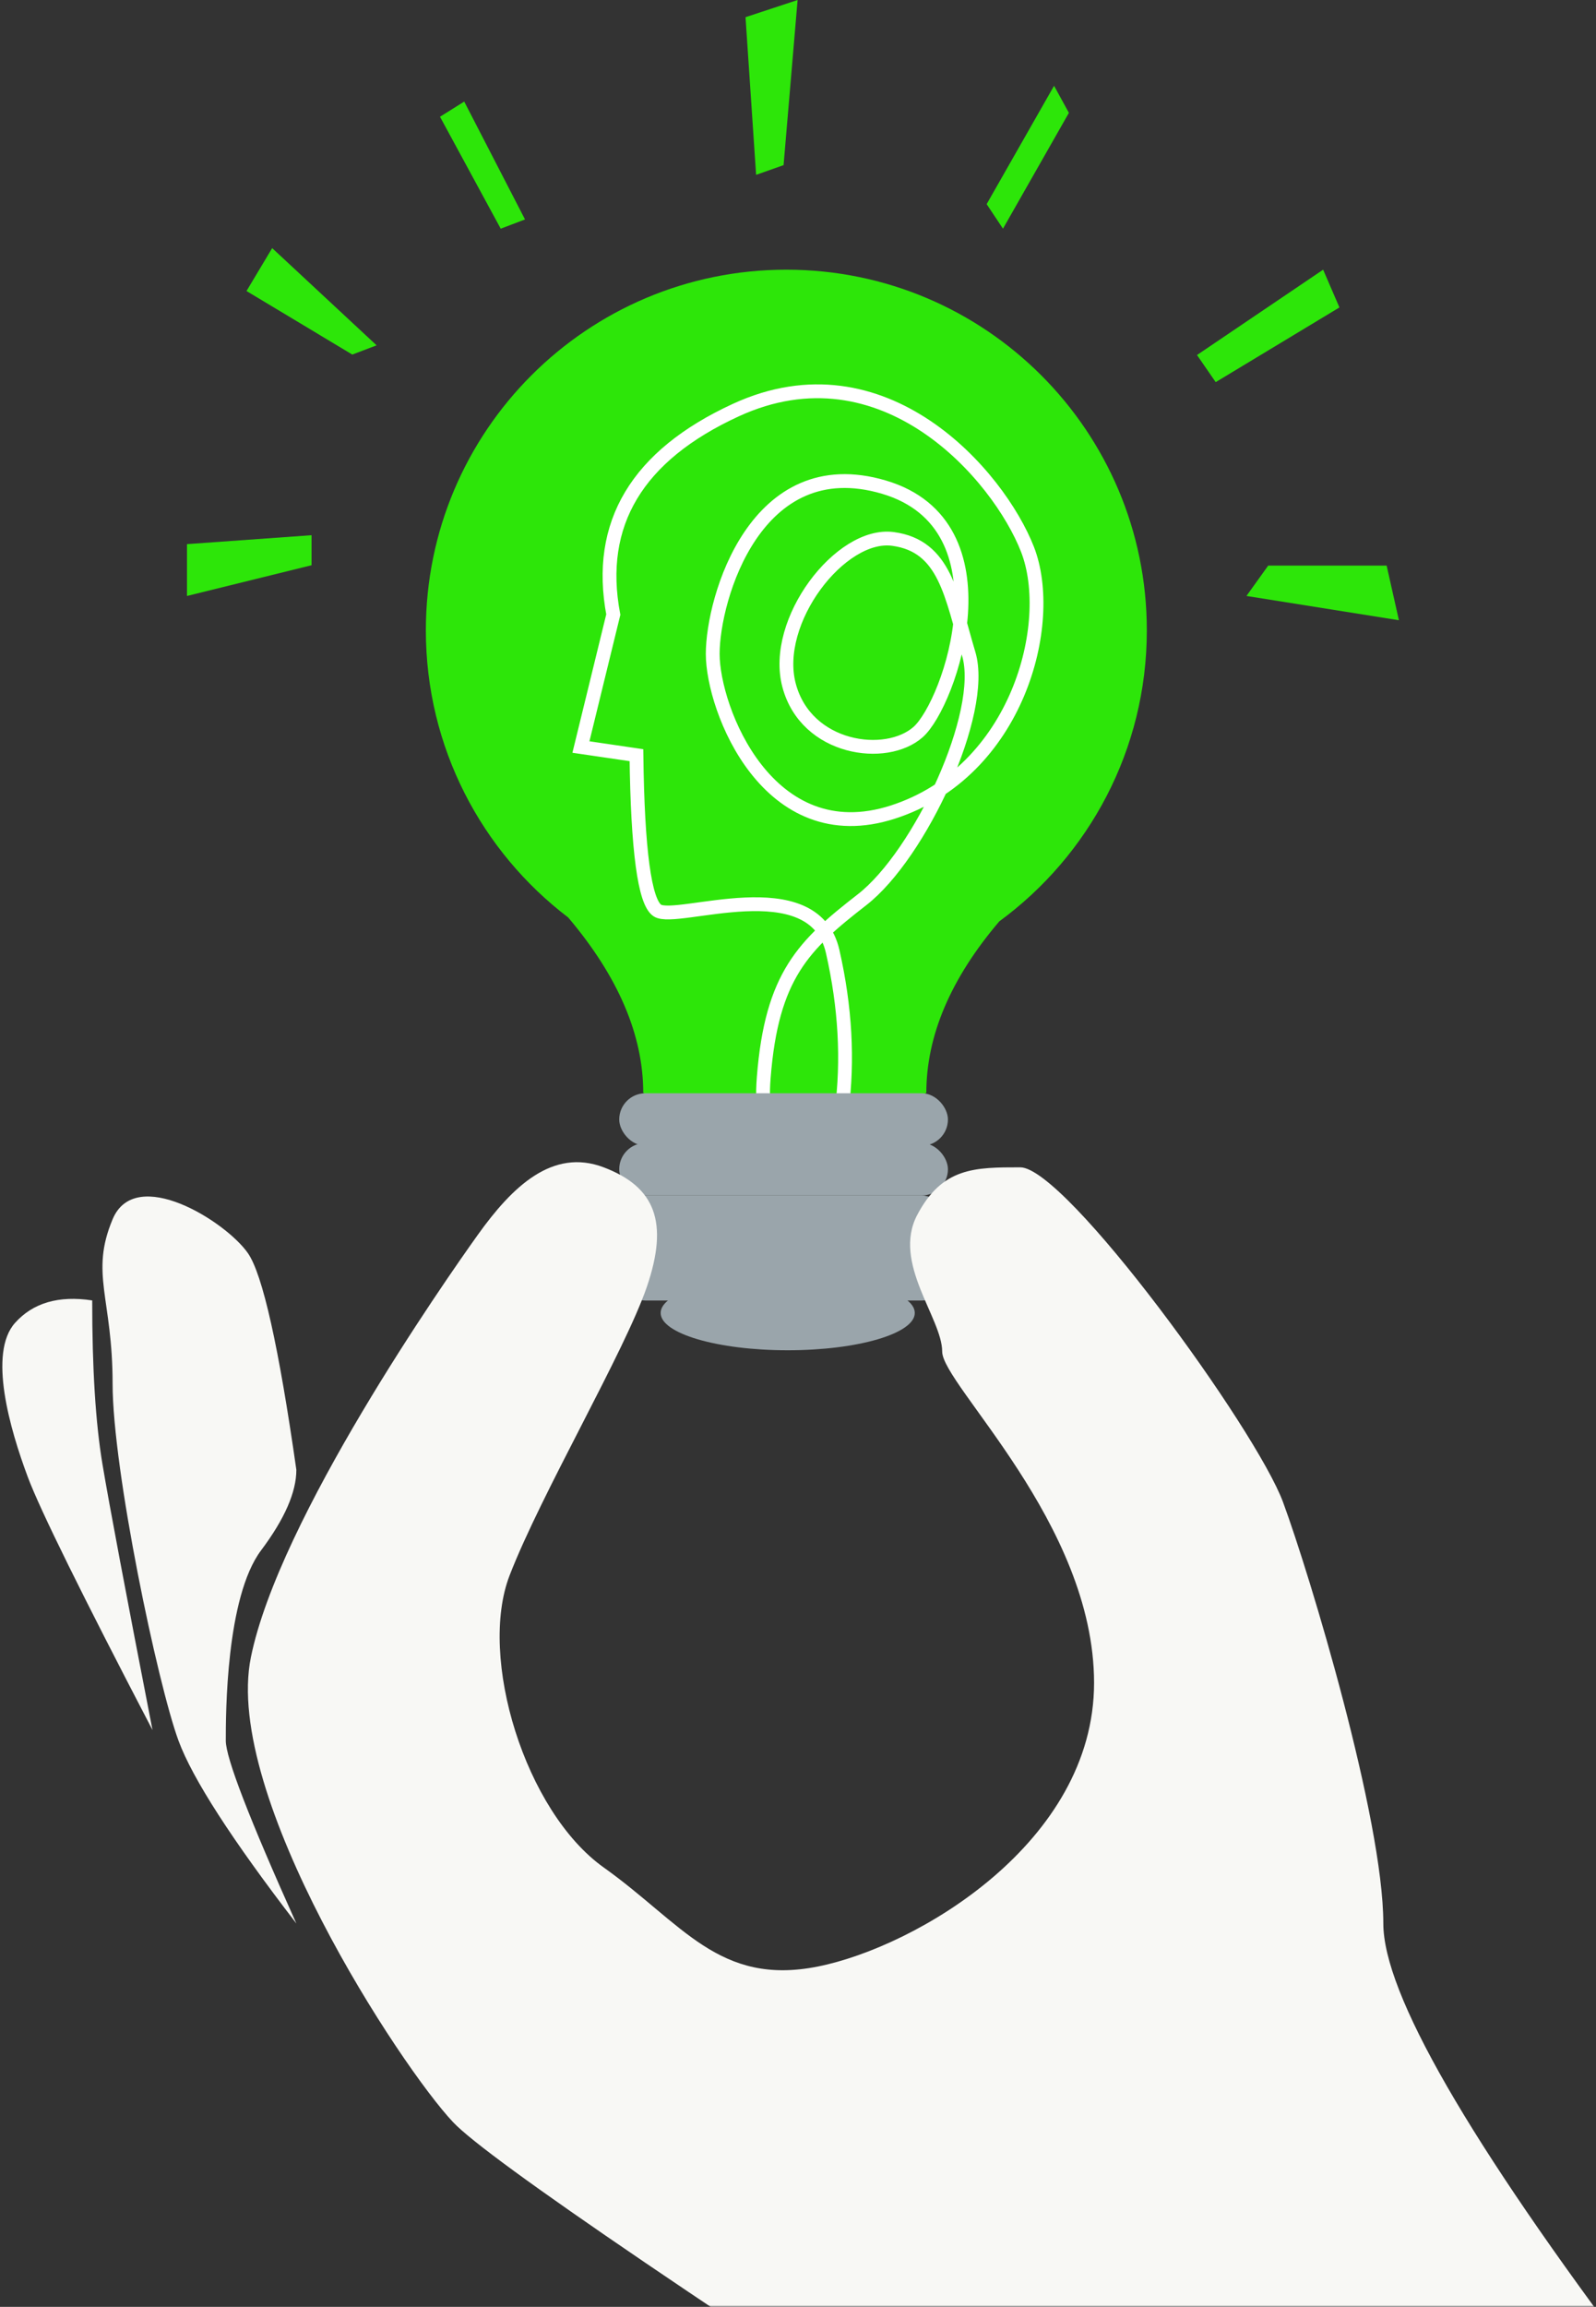 <?xml version="1.0" encoding="UTF-8"?>
<svg width="416px" height="601px" viewBox="0 0 416 601" version="1.1" xmlns="http://www.w3.org/2000/svg" xmlns:xlink="http://www.w3.org/1999/xlink">
    <rect x="0" y="0" width="416" height="601" fill="#333333" stroke="none"/>
    <!-- Generator: Sketch 56.2 (81672) - https://sketch.com -->
    <title>Group 13</title>
    <desc>Created with Sketch.</desc>
    <defs>
        <rect id="path-1" x="0" y="0" width="448" height="614"></rect>
    </defs>
    <g id="Page-1" stroke="none" stroke-width="1" fill="none" fill-rule="evenodd">
        <g id="Desktop-HD" transform="translate(-5149, -2115)">
            <g id="Group-13" transform="translate(5128, 2102)">
                <mask id="mask-2" fill="white">
                    <use xlink:href="#path-1"></use>
                </mask>
                <g id="Rectangle"></g>
                <g id="Group-12" mask="url(#mask-2)">
                    <g transform="translate(21.608, 13)">
                        <g id="Group-10" stroke-width="1" fill="none" transform="translate(48.13, 0)">
                            <g id="Group-11" transform="translate(62.263, 70.261)">
                                <path d="M37.103,168.771 C14.555,151.608 0,124.484 0,93.96 C0,42.067 42.067,1.13686838e-13 93.96,1.13686838e-13 C145.853,1.13686838e-13 187.92,42.067 187.92,93.96 C187.92,125.086 172.785,152.678 149.472,169.776 C136.789,184.668 130.448,199.564 130.448,214.466 C110.591,224.164 85.129,228.419 56.662,214.466 C56.662,199.4 50.142,184.168 37.103,168.771 Z" id="Combined-Shape" fill="#2DE609"></path>
                                <path d="M88.067,210.48 C90.148,183.814 98.561,175.898 113.685,164.149 C128.808,152.401 146.057,115.351 141.499,100.103 C136.941,84.856 135.399,71.963 121.741,70.144 C108.083,68.326 90.211,91.559 94.677,108.304 C99.142,125.049 119.993,127.853 128.326,120.443 C136.659,113.033 152.784,66.53 119.403,56.654 C86.021,46.779 74.77,85.657 74.77,100.103 C74.77,114.55 89.226,151.803 121.741,141.302 C154.256,130.801 164.312,92.079 156.813,72.856 C149.314,53.633 119.403,18.815 80.792,36.58 C55.052,48.423 44.407,66.181 48.855,89.854 L40.419,124.361 L54.888,126.484 C55.202,151.292 57.023,164.782 60.35,166.956 C65.342,170.216 101.092,155.912 106.033,177.615 C109.326,192.083 110.102,205.945 108.362,219.2 C93.445,231.164 86.68,228.258 88.067,210.48 Z" id="Path-78" stroke="#FFFFFF" stroke-width="3.6"></path>
                                <rect id="Rectangle" fill="#9AA5AB" x="50.4" y="241.2" width="85.68" height="13.68" rx="6.84"></rect>
                                <rect id="Rectangle" fill="#9AA5AB" x="50.4" y="254.88" width="85.68" height="13.68" rx="6.84"></rect>
                                <ellipse id="Oval" fill="#9AA5AB" cx="94.32" cy="271.8" rx="33.12" ry="9.72"></ellipse>
                                <rect id="Rectangle" fill="#9AA5AB" x="50.4" y="227.52" width="85.68" height="13.68" rx="6.84"></rect>
                                <rect id="Rectangle" fill="#9AA5AB" x="50.4" y="214.56" width="85.68" height="13.68" rx="6.84"></rect>
                            </g>
                            <polygon id="Path-80" fill="#2DE609" points="212.689 59.577 229.87 29.399 226.005 22.35 208.434 53.185"></polygon>
                            <polygon id="Path-80" fill="#2DE609" points="268.134 99.558 300.386 80.097 296.141 70.261 263.263 92.494"></polygon>
                            <polygon id="Path-80" fill="#2DE609" points="49.422 89.969 22.204 64.643 15.514 75.817 43.088 92.373"></polygon>
                            <polygon id="Path-80" fill="#2DE609" points="88.108 57.173 72.263 26.465 65.949 30.416 81.774 59.577"></polygon>
                            <polygon id="Path-80" fill="#2DE609" points="312.69 147.35 281.824 147.35 276.155 155.263 315.89 161.591"></polygon>
                            <polygon id="Path-80" fill="#2DE609" points="32.468 139.436 -1.13686838e-13 141.762 -1.13686838e-13 155.263 32.468 147.258"></polygon>
                            <polygon id="Path-80" fill="#2DE609" points="155.503 43.021 159.158 -5.68434189e-14 145.585 4.477 148.342 45.554"></polygon>
                        </g>
                        <path d="M26.1,311.725 C38.361,339.002 44.491,354.876 44.491,359.345 C44.491,366.05 44.491,396.669 35.296,408.928 C29.165,417.1 26.1,424.097 26.1,429.917 C30.681,462.031 34.891,480.848 38.731,486.367 C44.491,494.645 68.046,509.41 73.993,495.192 C79.94,480.974 73.993,474.76 73.993,452.339 C73.993,429.917 62.258,374.118 56.813,359.345 C53.183,349.497 42.946,333.624 26.1,311.725 Z" id="Path-71" fill="#F8F8F5" transform="translate(51.368, 406.423) rotate(-180) translate(-51.368, -406.423) "></path>
                        <path d="M-1.0658141e-13,338.39 C18.482,373.835 29.308,395.783 32.476,404.234 C37.228,416.911 42.863,436.618 35.832,444.468 C31.145,449.702 24.44,451.653 15.716,450.322 C15.73,432.579 14.839,418.351 13.043,407.637 C11.247,396.923 6.899,373.841 -1.0658141e-13,338.39 Z" id="Path-72" fill="#F8F8F5" transform="translate(19.572, 394.559) rotate(-180) translate(-19.572, -394.559) "></path>
                        <path d="M64.005,356.604 L200.175,302.783 C306.253,371.422 363.828,410.544 372.899,420.149 C386.506,434.557 432.929,505.212 425.616,541.258 C418.304,577.304 375.34,638.946 366.423,651.395 C357.507,663.844 347.024,674.004 333.656,668.924 C320.288,663.844 316.617,654.738 322.389,637.831 C328.161,620.924 349.932,583.95 358.178,562.604 C366.423,541.258 354.157,501.12 333.656,486.522 C313.154,471.924 303.608,455.562 277.825,460.711 C252.041,465.859 205.836,493.008 205.836,534.606 C205.836,576.205 245.424,612.263 245.424,620.924 C245.424,629.586 258.491,644.011 251.957,656.468 C245.424,668.924 236.981,668.924 225.084,668.924 C213.187,668.924 163.6,600.721 156.569,581.663 C149.537,562.604 130.442,499.17 130.442,471.924 C130.442,453.76 108.297,415.32 64.005,356.604 Z" id="Path-70" fill="#F8F8F5" transform="translate(245.199, 486.522) rotate(-180) translate(-245.199, -486.522) "></path>
                    </g>
                </g>
            </g>
        </g>
    </g>
</svg>